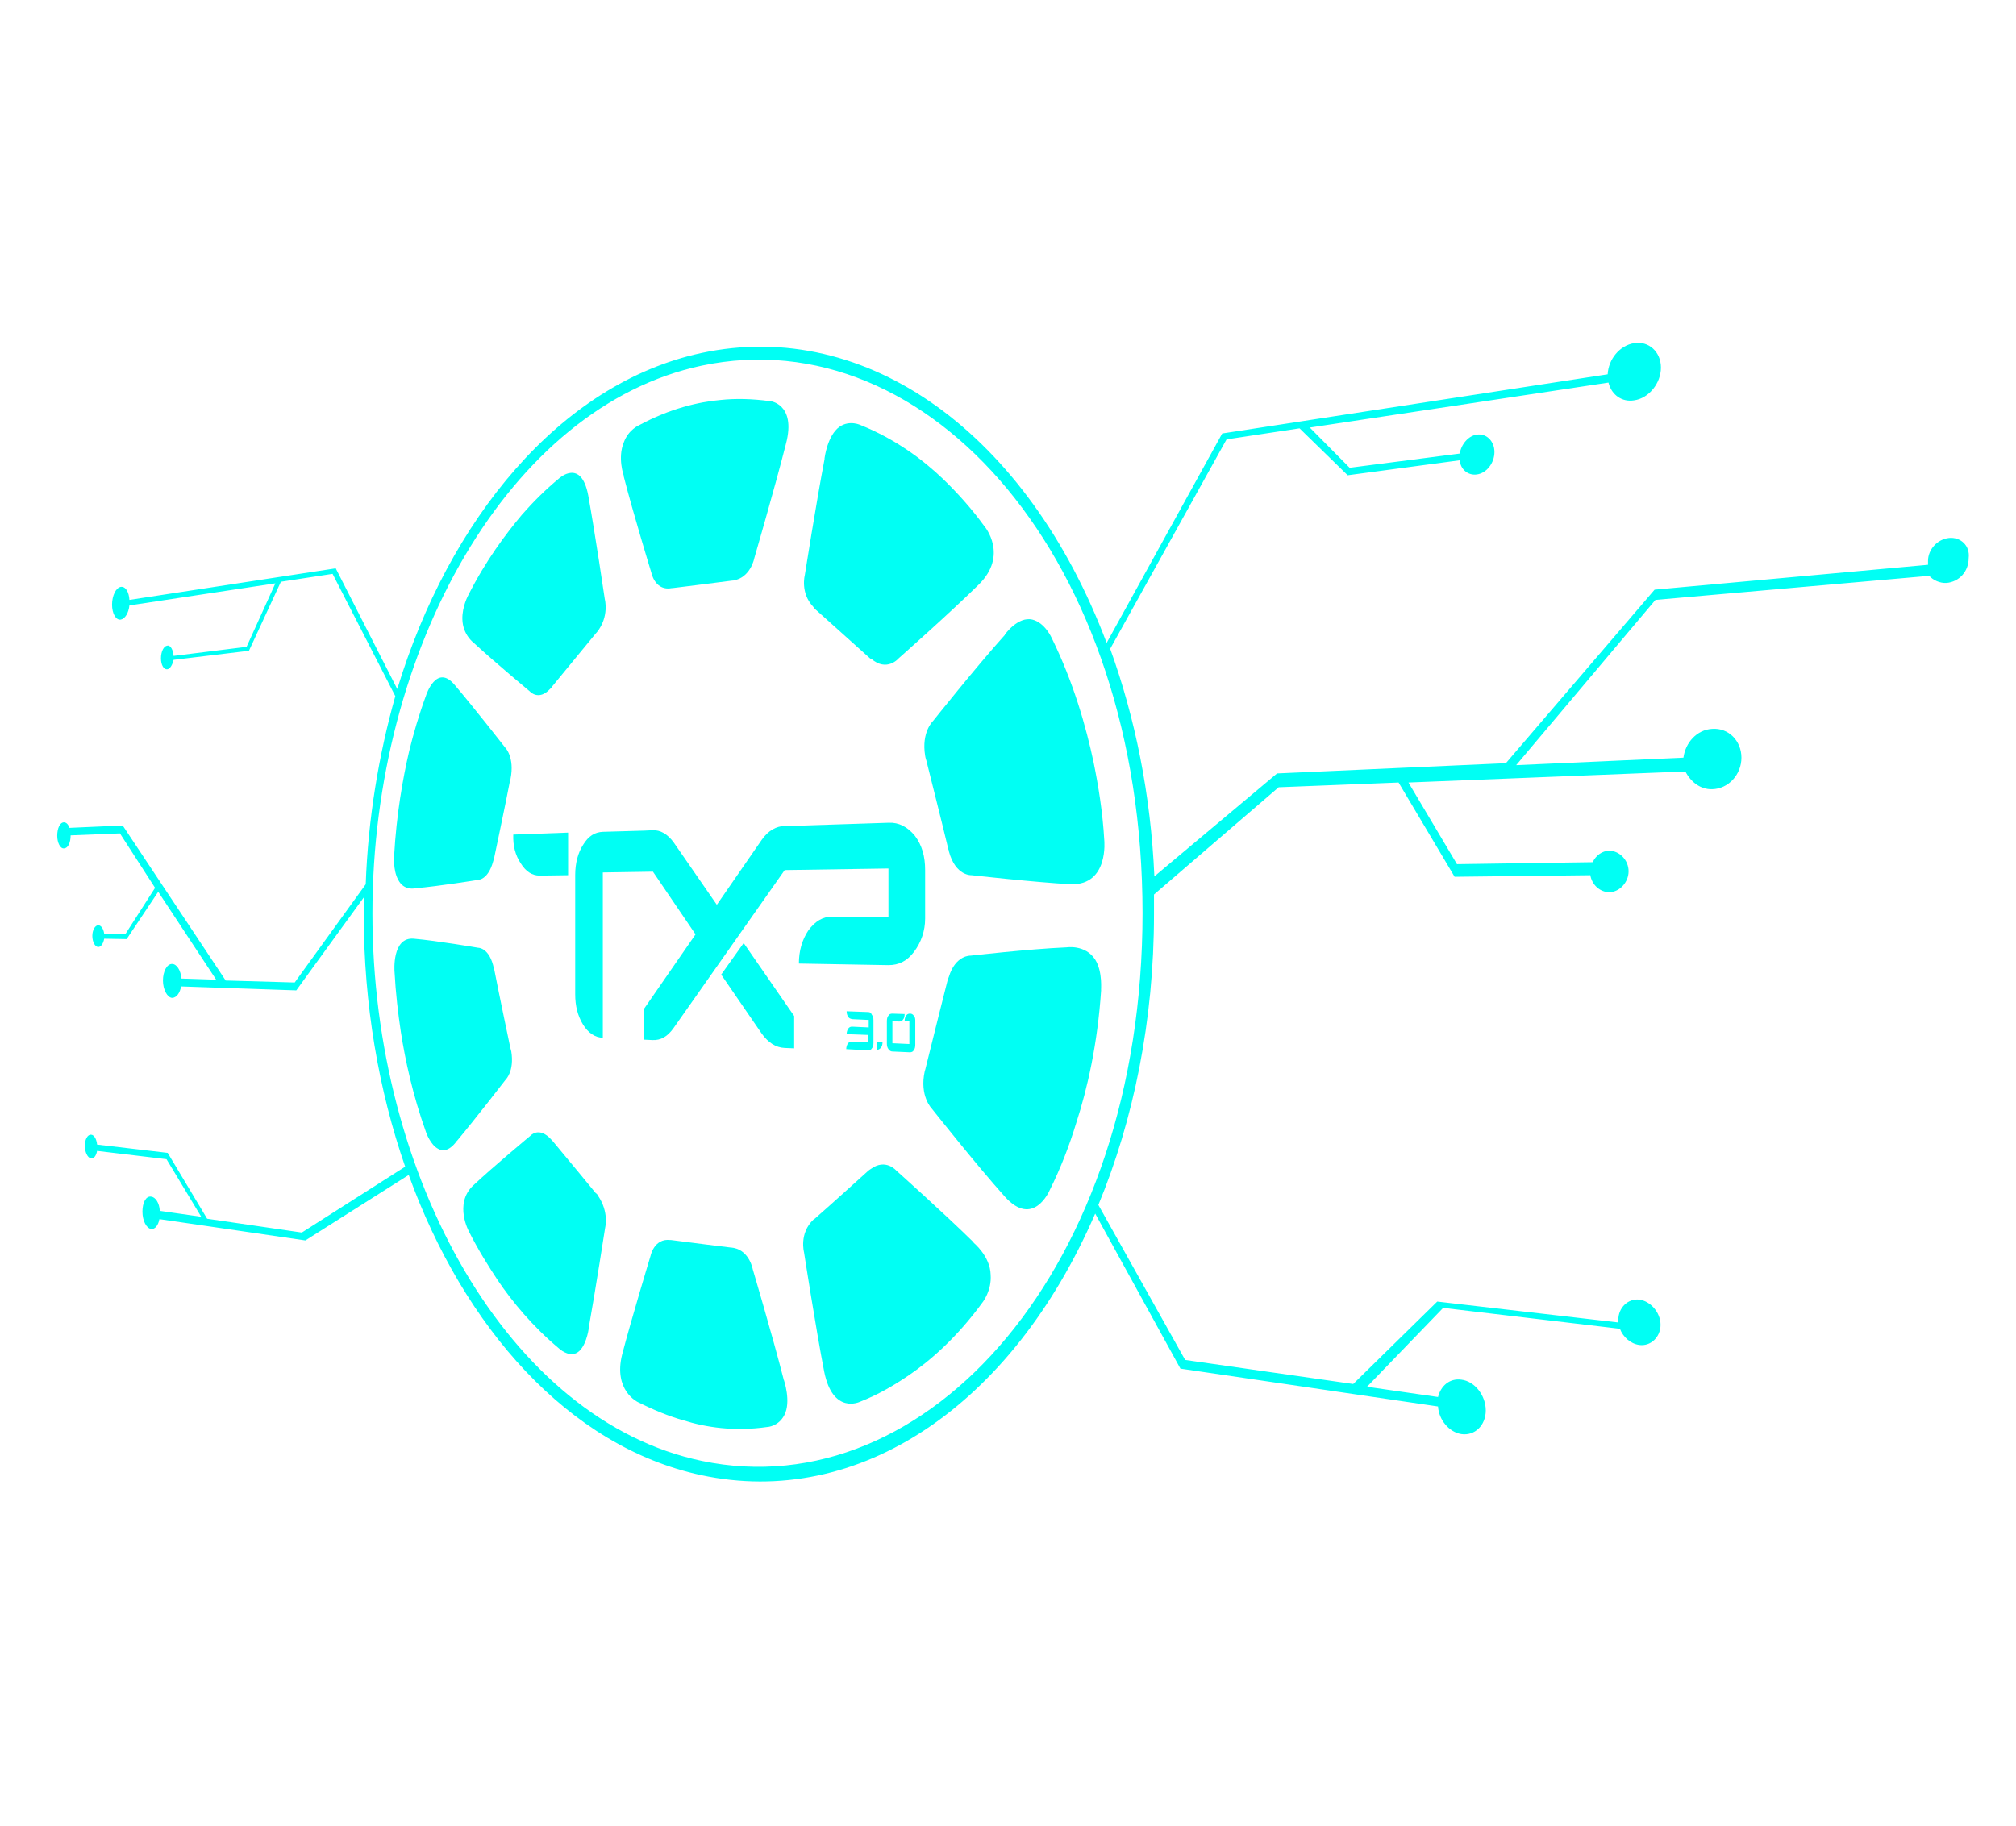 <?xml version="1.0" encoding="utf-8"?>
<!-- Generator: Adobe Illustrator 23.0.0, SVG Export Plug-In . SVG Version: 6.00 Build 0)  -->
<svg version="1.1" id="Layer_1" xmlns="http://www.w3.org/2000/svg" xmlns:xlink="http://www.w3.org/1999/xlink" x="0px" y="0px"
	 viewBox="0 0 511 463" style="enable-background:new 0 0 511 463;" xml:space="preserve">
<style type="text/css">
	.st0{fill:#00FFF4;}
</style>
<path class="st0" d="M494,136.4c-2.9,0.3-5.3,2.9-5.3,5.8c0,0.2,0,0.7,0,1l-69.3,6.3l-37.7,44l-58,2.6l-31.1,26.1
	c-0.9-20.7-4.9-40.3-11.2-57.7l29.5-53.1l18.5-2.8l12.2,11.9l28.4-3.8c0.2,2.3,2.1,3.9,4.3,3.6c2.5-0.3,4.5-2.9,4.5-5.7
	c0-2.8-2.1-4.8-4.5-4.4c-2.1,0.3-3.9,2.4-4.3,4.8l-27.9,3.6l-10.1-10.2l75.7-11.4c0.8,3.2,3.5,5,6.5,4.5c3.7-0.5,6.8-4.3,6.8-8.3
	s-3.1-6.8-6.8-6.2c-3.7,0.6-6.5,4.1-6.7,7.9l-97.7,15L280.5,163c-20-53-60.7-82.5-102.7-73.5c-35.9,7.7-64.1,42.4-77.1,85.2
	l-15.6-30.6l-52.3,8c-0.1-2-1-3.5-2.2-3.3c-1.2,0.2-2.2,2.2-2.2,4.5s1,4,2.2,3.8c1.1-0.2,2-1.7,2.2-3.6l37-5.6l-7.3,16.1l-18.5,2.3
	c-0.1-1.5-0.8-2.8-1.6-2.6c-0.9,0.1-1.6,1.5-1.6,3.2s0.7,2.9,1.6,2.8c0.7-0.1,1.3-1.1,1.6-2.4l19.1-2.3l8.1-17.5l13.1-2l15.9,31
	c-4.2,14.9-6.9,31-7.5,47.7l-18,24.9l-17.5-0.5l-26.1-39.3l-13.5,0.6c-0.3-0.9-0.8-1.4-1.4-1.4c-1,0-1.7,1.5-1.7,3.4
	c0,1.8,0.8,3.3,1.7,3.2c1,0,1.7-1.4,1.7-3.3l12.5-0.5l8.9,13.8l-7.5,11.7l-5.4-0.1c-0.2-1.3-0.8-2.1-1.5-2.1c-0.8,0-1.5,1.2-1.5,2.7
	s0.7,2.8,1.5,2.8c0.7,0,1.3-0.9,1.5-2.1l5.7,0.1l8-12l14.7,22.3l-8.8-0.3c-0.2-2.1-1.2-3.7-2.4-3.7c-1.3,0-2.3,1.9-2.3,4.2
	s1.1,4.3,2.3,4.4c1.1,0,2-1.2,2.3-2.9l29.2,1l17.2-23.7c-0.1,1.6-0.1,3-0.1,4.4c0,22.9,3.8,44.7,10.5,64l-26.2,16.7l-24-3.5
	l-10-16.7l-17.9-2.1c-0.1-1.4-0.8-2.5-1.5-2.5c-0.9-0.1-1.6,1.2-1.6,2.8s0.7,3.1,1.6,3.2c0.7,0.1,1.3-0.7,1.5-1.9l17.6,2.1l8.8,14.6
	l-10.5-1.5c-0.1-2-1.1-3.5-2.2-3.6c-1.3-0.2-2.2,1.5-2.2,3.8s1,4.2,2.2,4.4c1,0.1,1.8-0.9,2.1-2.5l37,5.4l26.2-16.6
	c13.9,38.5,40.5,68.9,74.1,76.1c40,8.6,78.8-17.6,99.9-66.3l21.6,39.3l65.3,9.6c0.2,3.4,2.8,6.5,5.9,7c3.4,0.5,6.2-2.2,6.2-6
	s-2.8-7.4-6.2-7.8c-3-0.4-5.2,1.6-5.9,4.4l-18-2.6l19.3-20l44.8,5.3c0.8,2.1,2.7,3.8,4.9,4.1c2.9,0.4,5.4-2,5.4-5.1
	c0-3.1-2.5-6-5.4-6.4c-2.9-0.3-5.3,2.1-5.3,5.1c0,0.2,0,0.4,0,0.7l-45.9-5.3l-21.3,20.9l-42.6-6.1l-22-39.3
	c8.9-21.5,14.1-46.7,14.1-73.7c0-1.7,0-3.2,0-5l31.6-27.2l30.4-1.2l14.2,23.9l34.4-0.4c0.4,2.4,2.4,4.3,4.8,4.3
	c2.6,0,4.9-2.5,4.9-5.3s-2.3-5.2-4.9-5.2c-1.8,0-3.4,1.2-4.2,2.9l-34.4,0.5l-12.3-20.7l70.2-2.8c1.3,2.6,3.8,4.6,6.8,4.5
	c4.1-0.1,7.4-3.7,7.4-8s-3.3-7.6-7.4-7.3c-3.9,0.2-6.8,3.5-7.3,7.3l-42.4,1.9l35.3-41.9l69.4-6.1c1,1.1,2.7,1.9,4.4,1.8
	c3.2-0.3,5.6-2.9,5.6-6.3C499.4,138.3,496.9,136.1,494,136.4z M177.9,370.4c-48.9-10.2-83.5-71.9-83.5-138.8
	c0-67,34.7-128.6,83.5-138.9c57.5-12.1,111.7,49.2,111.7,138.8S235.2,382.4,177.9,370.4z"/>
<path class="st0" d="M182.8,247.1l10.3,15c1.6,2.2,3.5,3.5,5.8,3.6l2.4,0.1v-8.2l-12.8-18.5L182.8,247.1z"/>
<path class="st0" d="M132,218.9c1.3,2.1,2.9,3.1,4.8,3.1l7.2-0.1v-10.8l-13.9,0.5C130,214.4,130.6,216.8,132,218.9z"/>
<path class="st0" d="M225.3,208.6l-24.5,0.8c-0.2,0-0.5,0-0.7,0l-1.2,0c-2.1,0.1-4.1,1.1-5.8,3.5l-11.4,16.5l-11-15.9
	c-1.5-2-3.3-3.1-5.3-3l-2.1,0.1l-10.5,0.3c-2,0.1-3.6,1-5,3.3c-1.3,2-2,4.7-2,7.6v30.3c0,2.9,0.6,5.4,2,7.7c1.3,2.1,3.1,3.3,5,3.3
	v-41.9l12.7-0.2l10.8,15.9l-13,18.8v7.9l2.1,0.1c2.1,0.1,3.8-0.9,5.3-3l28.2-40.1l26.3-0.4v12.2l-14.2,0c-2.5,0-4.4,1.2-6.1,3.5
	c-1.6,2.4-2.4,5.2-2.4,8.4l22.7,0.4c2.6,0,4.7-1,6.5-3.4c1.8-2.4,2.8-5.3,2.8-8.4v-12.3c0-3.5-0.8-6.3-2.6-8.7
	C230,209.6,227.8,208.5,225.3,208.6z"/>
<path class="st0" d="M279.9,213c-0.4-7.1-1.5-13.8-2.7-19.7c-1.9-9-5.1-20.3-10.6-31.5c0,0-1.7-3.9-4.9-4.7c-3.7-0.9-7,3.8-7,3.8
	s0,0.2-0.1,0.2c-7.2,8-18.1,21.7-18.1,21.7s-3,2.8-2,8.8c0.1,0.7,0.3,1.2,0.3,1.2s4,15.9,5.6,22.6c0.1,0.2,0.1,0.2,0.1,0.4
	c1.7,6.4,5.8,6.1,5.8,6.1s15.9,1.8,25.2,2.3C281.1,224.4,279.9,213,279.9,213z"/>
<path class="st0" d="M249.5,133.4c-3.4-4.7-7.1-8.7-10.4-11.9c-5.2-5-12.2-10.2-20.9-13.7c0,0-2.8-1.4-5.4,0.4c-3.1,2.2-3.8,8-3.8,8
	s0,0,0,0.2c-2.1,11-5,29.4-5,29.4s-1.2,4.5,2.1,8c0.4,0.6,0.7,0.8,0.7,0.8s9.6,8.6,13.7,12.3c0.1,0,0.1,0.2,0.3,0.1
	c4,3.5,7-0.1,7-0.1s13-11.5,20.3-18.7C255.6,140.8,249.7,133.6,249.5,133.4z"/>
<path class="st0" d="M195.1,101.7c-4.4-0.6-8.6-0.7-12.4-0.3c-5.7,0.5-12.9,2.2-20.7,6.4c0,0-2.7,1.1-3.9,4.4c-1.6,3.9,0,8.4,0,8.4
	s0,0,0,0.2c2.4,9.4,7,24.4,7,24.4s0.8,4.2,4.5,4c0.5-0.1,0.9-0.1,0.9-0.1s10.6-1.3,15.1-1.9c0.1,0,0.1,0,0.2,0
	c4.5-0.7,5.4-5.7,5.4-5.7s5.3-18.2,8-28.9C202,102.1,194.8,101.6,195.1,101.7z"/>
<path class="st0" d="M149.1,125.6c-1.8-9.5-7.4-4.3-7.4-4.3c-3.5,2.9-6.6,6-9.4,9.2c-4.1,4.9-9.1,11.5-13.6,20.4
	c0,0-1.6,2.9-1.5,6.1c0.1,4,2.9,6,2.9,6s0,0.1,0.1,0.1c5.2,4.8,14.1,12.2,14.1,12.2s2.2,2.5,5.1-0.6c0.4-0.3,0.6-0.7,0.6-0.7
	s7.9-9.6,11.1-13.5c0.1,0,0.1-0.2,0.2-0.2c3.2-4,2-8.4,2-8.4S150.8,135,149.1,125.6z"/>
<path class="st0" d="M115.2,173.6c-4.6-5.4-7.2,2.7-7.2,2.7c-1.8,4.9-3.2,9.7-4.3,14.2c-1.6,6.9-3.2,15.9-3.8,26.5c0,0-0.3,3.6,1,6
	c1.5,3,4.4,2.2,4.4,2.2s0,0,0.1,0c5.8-0.5,15.7-2.1,15.7-2.1s2.6,0.1,3.9-4.7c0.2-0.6,0.3-1.1,0.3-1.1s2.9-13.7,4-19.5
	c0.1-0.2,0.1-0.2,0.1-0.3c1.1-5.5-1.3-7.9-1.3-7.9S119.9,179.1,115.2,173.6z"/>
<path class="st0" d="M129.3,265.4c0,0-2.9-13.8-4-19.5c-0.1-0.2-0.1-0.2-0.1-0.3c-1.1-5.4-4-5.3-4-5.3s-10.5-1.8-16.3-2.3
	c-5.6-0.5-4.9,8.3-4.9,8.3c0.3,5.6,0.9,10.6,1.6,15.3c1.1,7.1,3,16,6.4,25.5c0,0,1.1,3.2,3.1,4.2c2.4,1.4,4.6-1.9,4.6-1.9
	s0-0.1,0.1-0.1c4.7-5.6,12.4-15.6,12.4-15.6s2.2-2.1,1.4-7.1C129.4,265.9,129.3,265.4,129.3,265.4z"/>
<path class="st0" d="M151,302.5c0,0-7.8-9.5-11-13.3c-0.1,0-0.1-0.2-0.2-0.2c-3.2-3.6-5.4-1-5.4-1s-9.4,7.8-14.5,12.6
	c-4.9,4.7-1,11.7-1,11.7c2.3,4.6,4.9,8.7,7.2,12.2c3.7,5.5,8.9,11.8,15.6,17.4c0,0,2.2,2.1,4.3,1.2c2.5-1.1,3.2-6.1,3.2-6.1
	s0,0,0-0.2c1.7-9.5,4.2-25.6,4.2-25.6s1-3.9-1.8-8C151.4,302.7,151,302.5,151,302.5z"/>
<path class="st0" d="M198.6,349.6c-2.7-10.6-7.8-27.8-7.8-27.8s-0.8-4.6-4.8-5.4c-0.5-0.1-0.8-0.1-0.8-0.1s-10.7-1.3-15.1-1.9
	c-0.1,0-0.1,0-0.2,0c-4.1-0.5-5,4-5,4s-4.8,15.8-7.2,25c-2.3,9.2,4,12.1,4,12.1c4,2,7.9,3.6,11.5,4.6c5.7,1.8,12.9,2.9,21.3,1.7
	c0,0,2.8-0.1,4.3-3c1.8-3.4-0.1-8.9-0.1-8.9S198.6,349.8,198.6,349.6z"/>
<path class="st0" d="M251.1,323.2c-0.1-4.7-4.3-8.1-4.3-8.1s0-0.2-0.1-0.2c-7.3-7.2-19.5-18.1-19.5-18.1s-2.7-3.2-6.5-0.4
	c-0.5,0.3-0.8,0.6-0.8,0.6s-9.6,8.7-13.5,12.1c-0.1,0-0.1,0.2-0.2,0.1c-3.7,3.5-2.4,8.3-2.4,8.3s3,19.4,5.1,30.2
	c2.2,11.1,9.1,7.7,9.1,7.7c4.6-1.8,8.5-4.1,12.2-6.6c5.6-3.8,12.4-9.7,19-18.8C249.1,330.1,251.4,327.2,251.1,323.2z"/>
<path class="st0" d="M277.6,243.3c-2.5-3.9-7.3-3.1-7.3-3.1s0,0-0.1,0c-9.3,0.4-24.2,2.1-24.2,2.1s-3.8-0.2-5.5,5.4
	c-0.3,0.7-0.4,1.2-0.4,1.2s-4,15.8-5.6,22.4c-0.1,0.2-0.1,0.2-0.1,0.3c-1.4,6.3,1.8,9.5,1.8,9.5s11.4,14.4,18.5,22.3
	c7.2,8,11.3-1.5,11.3-1.5c2.9-5.8,5.1-11.6,6.8-17.2c2.8-8.6,5.4-20,6.3-33.6C279,251.2,279.6,246.5,277.6,243.3z"/>
<path class="st0" d="M220.1,256.6l-5.5-0.2c0,0.5,0.1,1,0.4,1.4c0.2,0.4,0.6,0.5,1,0.6l4.2,0.2v1.9l-4.2-0.2c-0.4,0-0.7,0.1-1,0.5
	c-0.2,0.3-0.4,0.8-0.4,1.4l5.5,0.2v1.9l-4.2-0.2c-0.4,0-0.7,0.1-1,0.5c-0.2,0.3-0.4,0.8-0.4,1.4l5.5,0.3c0.4,0,0.8-0.1,1-0.5
	c0.3-0.3,0.4-0.8,0.4-1.4v-5.7c0-0.7-0.1-1-0.4-1.4C220.8,256.8,220.5,256.6,220.1,256.6z"/>
<path class="st0" d="M222.2,266.2c0.5,0,0.9-0.3,1.1-0.6c0.3-0.3,0.4-0.9,0.4-1.4l-1.5-0.1V266.2z"/>
<path class="st0" d="M230.7,257c-0.4,0-0.8,0.1-1,0.5c-0.3,0.3-0.4,0.9-0.4,1.4l1.2,0v5.8l-4.3-0.2v-5.6v-0.2v0.2l1.7,0.1
	c0.4,0,0.8-0.1,1-0.5c0.3-0.3,0.4-0.9,0.4-1.4l-3.1-0.1c-0.4,0-0.8,0.1-1,0.5c-0.3,0.3-0.4,0.9-0.4,1.4v5.7c0,0.5,0.1,1,0.4,1.4
	c0.3,0.4,0.6,0.6,1,0.6l4.4,0.2c0.4,0,0.8-0.1,1-0.5c0.3-0.3,0.4-0.9,0.4-1.4v-6.2c0-0.5-0.1-0.9-0.4-1.2
	C231.4,257.2,231.1,257,230.7,257z"/>
</svg>
